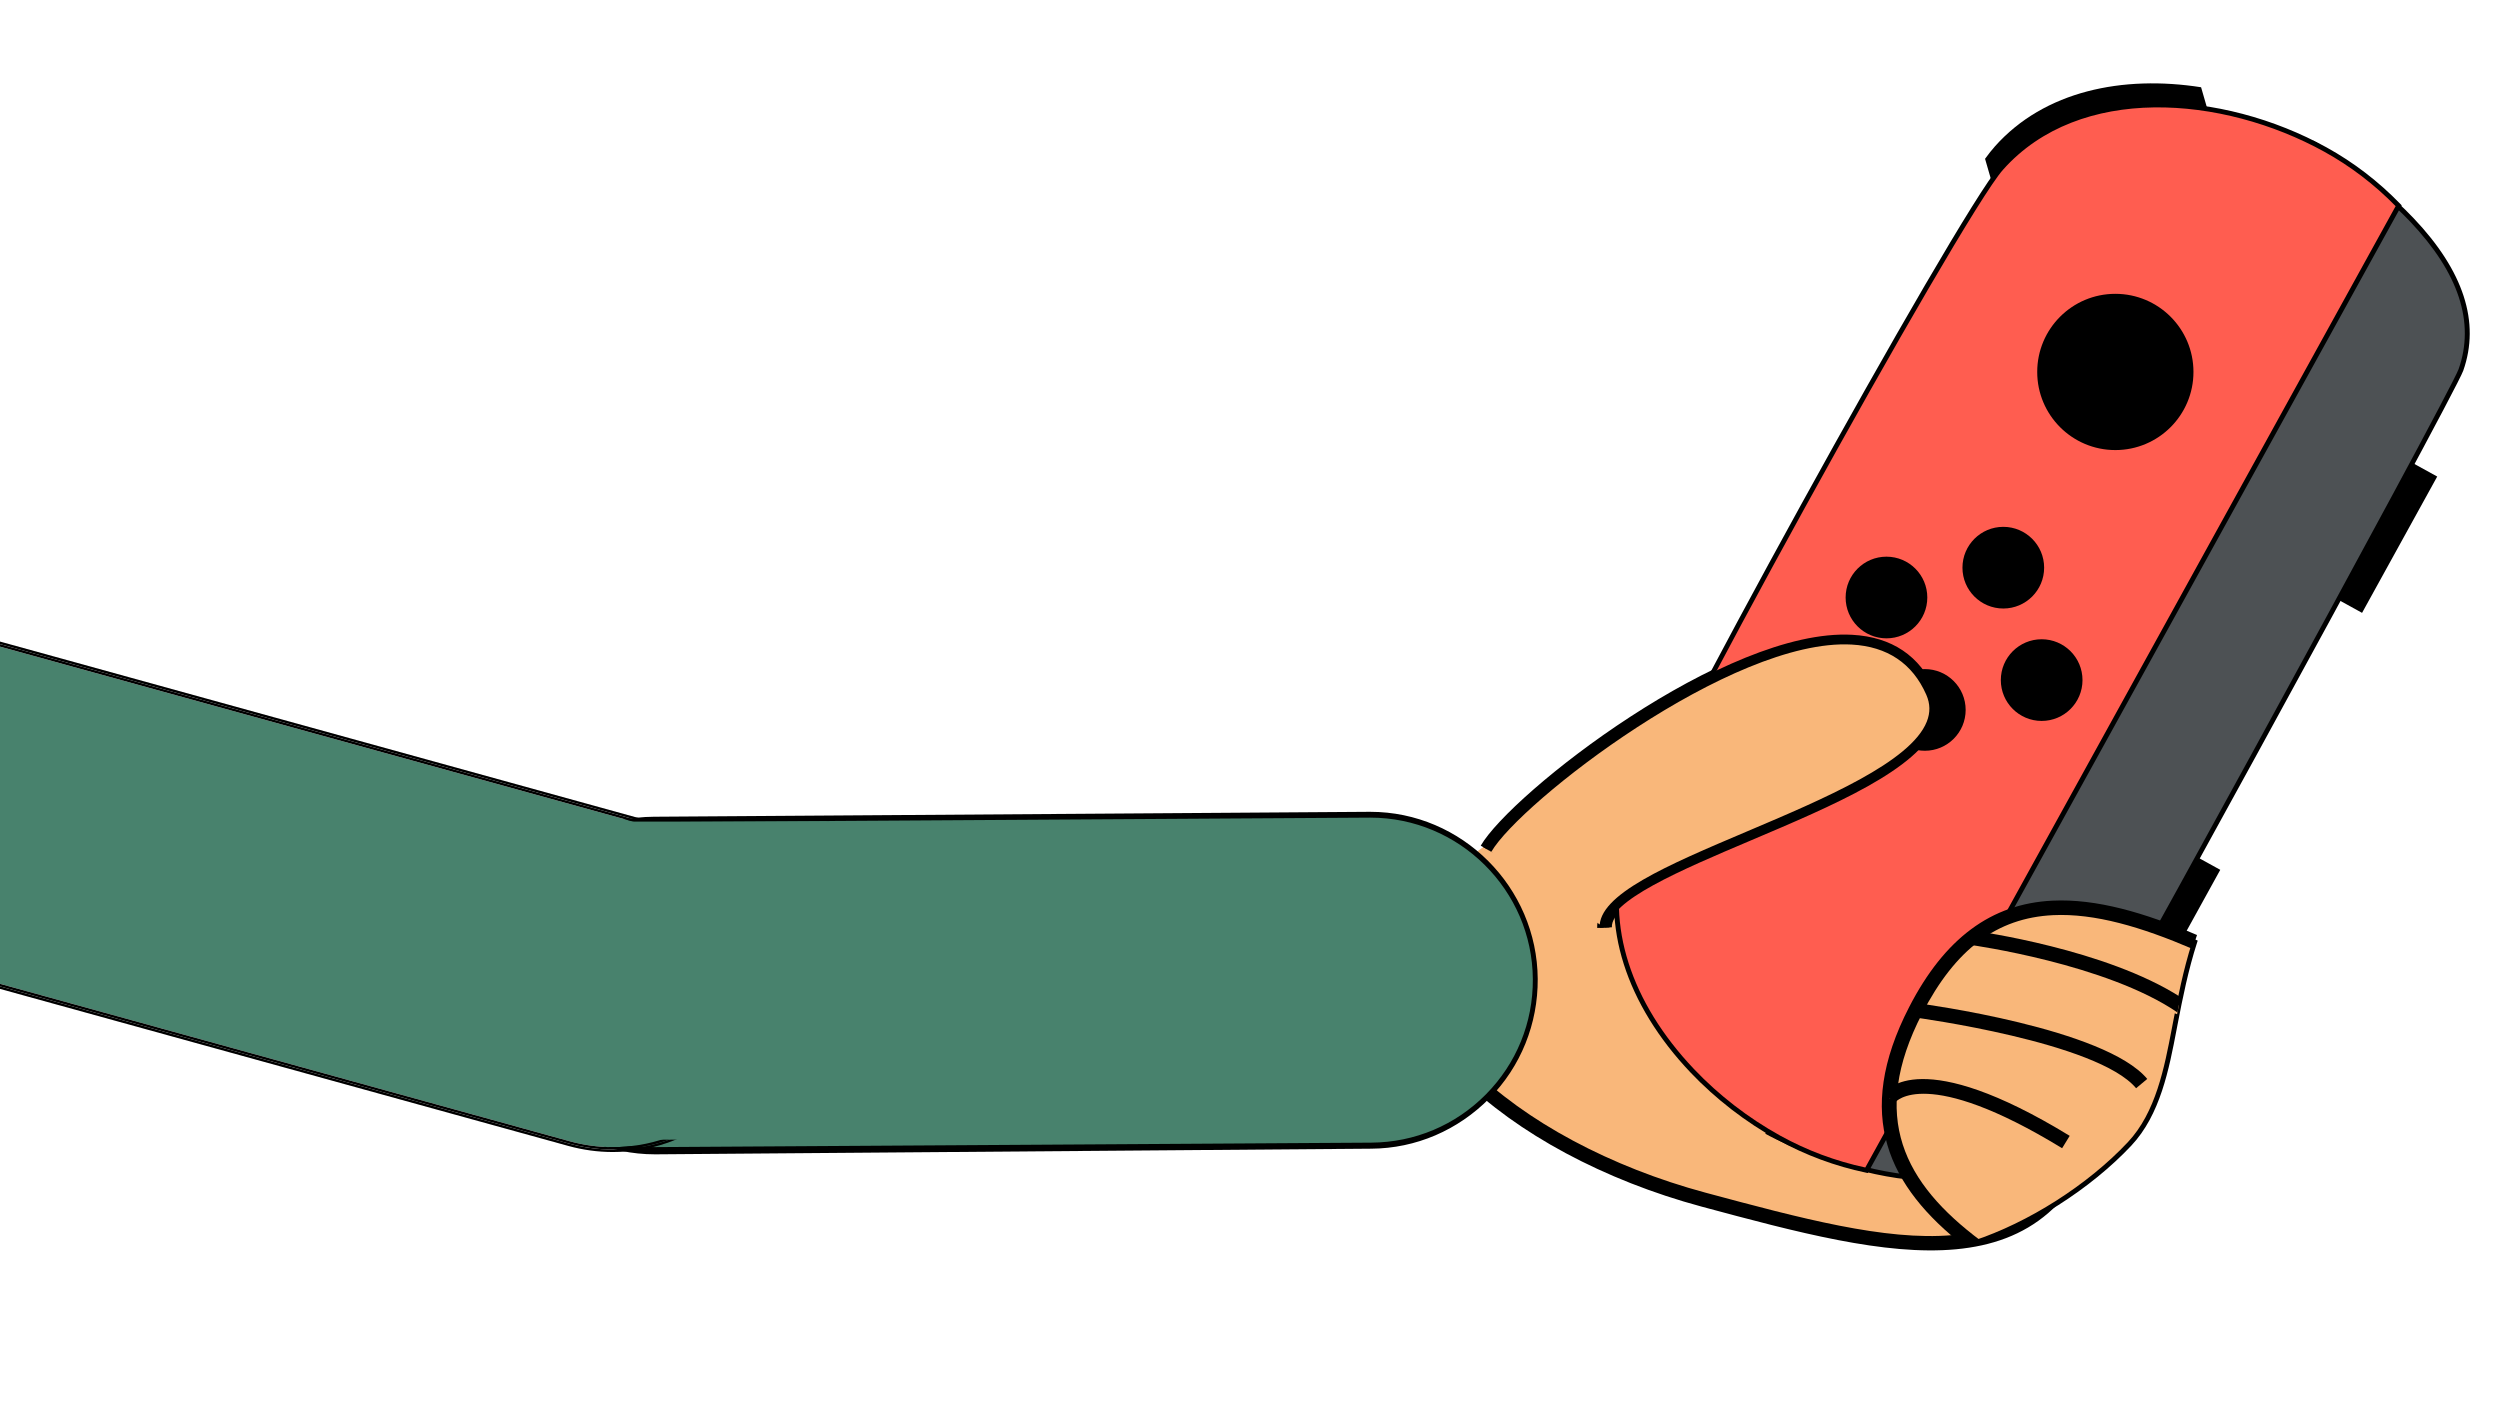 <?xml version="1.0" encoding="utf-8"?>
<!-- Generator: Adobe Illustrator 16.0.0, SVG Export Plug-In . SVG Version: 6.00 Build 0)  -->
<!DOCTYPE svg PUBLIC "-//W3C//DTD SVG 1.1//EN" "http://www.w3.org/Graphics/SVG/1.1/DTD/svg11.dtd">
<svg version="1.1" id="Ebene_1" xmlns="http://www.w3.org/2000/svg" xmlns:xlink="http://www.w3.org/1999/xlink" x="0px" y="0px"
	 width="510.904px" height="286.486px" viewBox="0 0 510.904 286.486" enable-background="new 0 0 510.904 286.486"
	 xml:space="preserve">
<g>
	<g>
		<g>
			<g>
				<path fill="#F9B77A" d="M368.522,169.532c-8.41-2.261-16.68-3.596-24.554-4.163c0.854-2.287,1.651-4.69,2.324-7.214
					c1.355-5.043,2.15-9.926,2.428-14.348c-2.384,2.127-5.161,3.794-7.908,4.793c-0.922,0.335-1.857,0.609-2.799,0.857
					c-1.892,3.697-5.547,6.278-10.109,6.278c-0.783,0-1.563-0.093-2.325-0.26c-2.002,1.469-4.535,2.21-7.054,2.198
					c-12.545,17.828-28.127,20.289-30.918,30.658c-5.612,20.89,21.511,46.336,60.58,56.838
					c39.072,10.503,70.75,19.018,80.914-18.803C439.269,188.552,407.597,180.037,368.522,169.532z"/>
			</g>
		</g>
		<g>
			<g>
				<path d="M423.518,191.004c-11.212-11.235-31.324-16.645-54.606-22.896c-7.522-2.024-15.212-3.39-22.884-4.056
					c0.64-1.841,1.21-3.686,1.696-5.508c0.421-1.563,0.777-3.113,1.095-4.646c-1.109,0.839-2.292,1.602-3.546,2.276
					c-0.131,0.529-0.269,1.063-0.413,1.603c-0.63,2.333-1.394,4.714-2.281,7.077l-0.695,1.852l1.976,0.149
					c8.135,0.585,16.301,1.97,24.278,4.107c22.878,6.154,42.634,11.461,53.284,22.14c8.109,8.131,10.094,18.578,6.25,32.889
					c-9.78,36.386-40.375,28.163-79.102,17.754c-19.411-5.223-36.913-14.596-48.015-25.728c-9.854-9.87-13.943-20.271-11.521-29.295
					c1.24-4.593,5.537-7.654,10.979-11.528c0.777-0.554,1.58-1.127,2.396-1.718c-1.613,0.306-3.265,0.423-4.945,0.296
					c-0.163-0.014-0.313-0.043-0.476-0.06c-5.297,3.801-9.412,7.043-10.808,12.24c-2.71,10.084,1.647,21.502,12.276,32.157
					c11.464,11.489,29.447,21.142,49.349,26.494c38.728,10.414,72.182,19.41,82.73-19.851
					C434.627,211.541,432.329,199.844,423.518,191.004z"/>
			</g>
		</g>
	</g>
	<g>
		<g>
			<g>
				<path fill="#F9B77A" d="M430.574,207.688c0,0-28.402-19.568-46.746-18.769"/>
			</g>
		</g>
		<g>
			<g>
				<path d="M383.894,190.398c17.638-0.772,45.558,18.317,45.835,18.506l1.682-2.438c-1.181-0.808-29.024-19.837-47.645-19.032
					L383.894,190.398z"/>
			</g>
		</g>
	</g>
	<g>
		<g>
			<g>
				<path fill="#F9B77A" d="M429.102,226.374c0,0-31.354-21.793-44.24-20.006"/>
			</g>
		</g>
		<g>
			<g>
				<path d="M385.063,207.837c12.176-1.686,42.885,19.538,43.195,19.751l1.688-2.436c-1.299-0.9-31.979-22.093-45.291-20.25
					L385.063,207.837z"/>
			</g>
		</g>
	</g>
	<g>
		<g>
			<g>
				<path fill="#F9B77A" d="M421.009,243.283c0,0,1.745-11.035-32.737-17.657"/>
			</g>
		</g>
		<g>
			<g>
				<path d="M387.994,227.083c32.088,6.161,31.552,15.912,31.541,16.015l2.937,0.415c0.195-1.272,0.95-12.65-33.92-19.346
					L387.994,227.083z"/>
			</g>
		</g>
	</g>
</g>
<g>
	<g>
		<g>
			<path fill="#48826D" d="M134.047,234.924l146.181-0.912c18.631-0.114,33.64-15.285,33.523-33.92
				c-0.116-18.629-15.313-33.614-33.944-33.499l-146.18,0.912c-18.631,0.116-33.639,15.289-33.521,33.919
				C100.221,220.057,115.416,235.04,134.047,234.924z"/>
		</g>
		<g>
			<path d="M99.604,201.618c-0.117-18.861,15.144-34.59,34.02-34.708l146.18-1.007h0.218c18.758,0,34.112,15.405,34.229,34.151
				c0.058,9.144-3.449,17.913-9.876,24.412c-6.424,6.498-14.999,10.228-24.145,10.283l-146.181,1.152h-0.218
				C115.075,235.903,99.722,220.364,99.604,201.618z M133.63,168.005c-18.323,0.114-33.14,15.104-33.024,33.416
				c0.112,18.198,15.02,33.004,33.228,33.004l146.393-0.913c8.879-0.056,17.203-3.56,23.438-9.866
				c6.237-6.311,9.644-14.673,9.588-23.55c-0.113-18.197-15.021-33.004-33.229-33.004L133.63,168.005z"/>
		</g>
	</g>
</g>
<g>
	<g>
		<path fill="#48826D" d="M134.082,169.197c8.559,2.363,15.665,7.914,20.046,15.628c4.381,7.717,5.482,16.678,3.118,25.232
			c-3.963,14.35-17.125,24.372-31.998,24.372c-2.985,0-5.941-0.407-8.851-1.212L-1.096,200.753v-68.906L134.082,169.197z"/>
	</g>
	<g>
		<path d="M116.263,233.701c17.959,4.962,36.514-5.55,41.475-23.511c4.962-17.957-5.556-36.517-23.514-41.477l-135.32-37.387v-0.52
			l135.443,37.425c8.814,2.436,16.138,8.151,20.648,16.1c4.513,7.948,5.648,17.181,3.214,25.991
			c-4.083,14.782-17.641,25.106-32.963,25.106c-3.076,0-6.122-0.42-9.116-1.246L-1.096,201.791v-0.52L116.263,233.701z"/>
	</g>
	<g>
		<path d="M157.72,210.19c-4.962,17.961-23.498,28.473-41.457,23.511l-117.358-32.43v-0.52l117.491,32.466
			c2.908,0.805,5.879,1.212,8.865,1.212c14.873,0,28.021-10.022,31.984-24.372c2.364-8.556,1.25-17.517-3.131-25.232
			c-4.381-7.714-11.474-13.265-20.031-15.628l-135.18-37.352v-0.52l135.311,37.388C152.173,173.675,162.682,192.233,157.72,210.19z"
			/>
	</g>
</g>
<g>
	<rect x="121.904" y="167.903" fill="#48826D" width="47" height="65"/>
</g>
<g>
	<path d="M326.406,189.642c-0.341-7.146,13.242-12.905,30.438-20.197c15.592-6.611,33.263-14.104,36.456-22.155
		c0.686-1.729,0.651-3.4-0.103-5.114c-2.771-6.3-7.62-9.555-14.82-9.951c-24.39-1.354-67.379,32.086-73.176,42.1l-2.596-1.504
		c6.184-10.683,50.012-45.032,75.936-43.591c8.322,0.459,14.178,4.408,17.402,11.737c1.078,2.452,1.127,4.951,0.146,7.431
		c-3.656,9.217-21.153,16.636-38.073,23.812c-13.525,5.734-28.854,12.234-28.613,17.292L326.406,189.642z"/>
</g>
<g>
	<g>
		<g>
			
				<rect x="477.57" y="92.149" transform="matrix(0.876 0.483 -0.483 0.876 112.444 -220.499)" width="13.454" height="31.8"/>
		</g>
	</g>
	<g>
		<g>
			
				<rect x="433.259" y="172.474" transform="matrix(0.876 0.483 -0.483 0.876 145.719 -189.091)" width="13.455" height="31.8"/>
		</g>
	</g>
	<g>
		<g>
			<g>
				<path fill="#4D5154" d="M472.915,29.426c0,0,38.761,21.384,30.001,46.181c-1.841,5.21-82.036,151.795-85.176,155.656
					c-17.537,21.563-56.303,0.226-56.303,0.226L472.915,29.426z"/>
			</g>
		</g>
		<g>
			<g>
				<path d="M360.758,231.684l111.96-202.938l0.438,0.242c0.113,0.061,11.201,6.232,20.113,15.623
					c10.215,10.763,13.621,21.248,10.117,31.163c-1.786,5.054-82.263,152.122-85.258,155.803c-17.6,21.637-56.542,0.564-56.934,0.35
					L360.758,231.684z M473.108,30.112l-110.986,201.17c4.334,2.252,39.157,19.429,55.229-0.336
					c2.99-3.674,83.312-150.462,85.093-155.507c3.367-9.532,0.036-19.672-9.897-30.141
					C484.734,37.069,475.232,31.343,473.108,30.112z"/>
			</g>
		</g>
	</g>
	<g>
		<g>
			<path d="M407.27,37.993l-1.601-5.541c0.703-0.965,1.379-1.818,2.011-2.531c10.107-11.361,26.174-14.589,42.138-12.09l2.099,7.262
				L407.27,37.993z"/>
		</g>
	</g>
	<g>
		<g>
			<g>
				<path fill="#FF5D50" d="M408.965,34.36c15.391-17.305,44.602-15.746,66.23-3.812c5.656,3.12,10.643,7,15,11.5l-51.532,93.403
					l-5.684,10.304l-51.531,93.405c-6.129-1.286-12.19-3.5-17.85-6.621c-21.628-11.933-38.286-35.682-31.857-57.929
					C335.451,161.778,400.088,44.338,408.965,34.36z"/>
			</g>
		</g>
		<g>
			<g>
				<path d="M345.462,219.163c-13.209-13.918-18.385-30.207-14.199-44.69c3.639-12.593,68.683-130.725,77.329-140.445
					c15.979-17.967,45.724-15.572,66.846-3.918c5.545,3.058,10.632,6.958,15.119,11.59l0.257,0.265l-109.104,197.76l-0.363-0.075
					c-6.31-1.325-12.361-3.569-17.986-6.674C356.784,229.347,350.596,224.571,345.462,219.163z M489.578,42.13
					c-4.354-4.445-9.272-8.193-14.624-11.146c-20.773-11.46-49.982-13.868-65.614,3.706c-8.624,9.694-73.487,127.501-77.117,140.059
					c-4.084,14.133,1.006,30.072,13.965,43.726c5.063,5.334,11.169,10.046,17.654,13.625c5.432,2.996,11.266,5.182,17.349,6.493
					L489.578,42.13z"/>
			</g>
		</g>
	</g>
	<g>
		<g>
			<circle cx="409.397" cy="116.012" r="8.346"/>
		</g>
	</g>
	<g>
		<g>
			<circle cx="385.521" cy="122.108" r="8.346"/>
		</g>
	</g>
	<g>
		<g>
			<circle cx="417.237" cy="138.985" r="8.346"/>
		</g>
	</g>
	<g>
		<g>
			<circle cx="393.359" cy="145.081" r="8.346"/>
		</g>
	</g>
	<g>
		<g>
			<circle cx="432.294" cy="76.012" r="15.965"/>
		</g>
	</g>
</g>
<g>
	<g>
		<g>
			<g>
				<path fill="#F9B77A" d="M444.544,209.154c-1.606,8.368-3.261,18.146-9.342,24.617c-8.087,8.605-20.372,16.567-32.095,20.374
					c-15.67-11.965-22.799-25.978-11.617-47.685c13.373-25.966,32.992-24.211,57.024-13.956
					C446.781,197.903,445.634,203.478,444.544,209.154z"/>
			</g>
			<g>
				<path d="M402.805,254.543c-18.189-13.888-21.815-28.787-11.759-48.31c7.355-14.286,17.224-21.229,30.161-21.229
					c7.505,0,16.243,2.237,27.504,7.042l0.419,0.18l-0.141,0.435c-1.77,5.51-2.924,11.217-3.955,16.59l-0.204,1.063
					c-1.564,8.201-3.341,17.497-9.265,23.803c-8.354,8.893-20.733,16.75-32.305,20.507l-0.249,0.081L402.805,254.543z
					 M421.208,186.004c-12.701,0-22.005,6.573-29.272,20.688c-9.753,18.935-6.28,33.407,11.269,46.897
					c11.349-3.738,23.447-11.445,31.636-20.159c5.725-6.094,7.471-15.237,9.012-23.306l0.203-1.063
					c1.01-5.263,2.139-10.846,3.848-16.271C436.971,188.161,428.48,186.004,421.208,186.004z"/>
			</g>
		</g>
		<g>
			<g>
				<path d="M448.076,193.919c-10.475-4.488-19.994-7.309-28.514-6.896c-11.471,0.556-19.969,6.949-26.756,20.12
					c-10.871,21.105-3.707,34.673,11.998,46.416c-1.132,0.402-2.261,0.773-3.381,1.101c-15.491-12.166-22.676-26.705-11.252-48.879
					c7.212-14.005,16.782-21.111,29.25-21.721c8.983-0.435,18.823,2.44,29.563,7.021
					C448.662,192.022,448.362,192.969,448.076,193.919z"/>
			</g>
		</g>
	</g>
	<g>
		<g>
			<g>
				<path fill="#F9B77A" d="M444.91,207.267l-41.936-15.614c0,0,27.201,3.7,42.319,13.688
					C445.164,205.98,445.035,206.623,444.91,207.267z"/>
			</g>
		</g>
		<g>
			<g>
				<path d="M444.982,206.9c-14.517-9.917-41.902-13.736-42.201-13.779l0.396-2.935c1.244,0.174,27.188,3.799,42.438,13.582
					C445.398,204.809,445.189,205.853,444.982,206.9z"/>
			</g>
		</g>
	</g>
	<g>
		<g>
			<g>
				<path fill="#F9B77A" d="M391.488,206.465c0,0,37.857,4.98,46.188,14.976"/>
			</g>
		</g>
		<g>
			<g>
				<path d="M436.537,222.391c-7.871-9.44-44.868-14.408-45.241-14.46l0.391-2.938c1.567,0.208,38.521,5.179,47.129,15.501
					L436.537,222.391z"/>
			</g>
		</g>
	</g>
	<g>
		<g>
			<g>
				<path fill="#F9B77A" d="M386.096,224.419c0,0,6.135-9.336,36.098,8.972"/>
			</g>
		</g>
		<g>
			<g>
				<path d="M421.417,234.653c-27.881-17.037-34.046-9.463-34.105-9.381l-2.451-1.669c0.711-1.073,7.812-9.996,38.108,8.519
					L421.417,234.653z"/>
			</g>
		</g>
	</g>
</g>
<g>
	<path fill="#F9B77A" d="M303.904,173.57c7.333-12.667,76-65.334,90.667-32c8.877,20.174-67.334,34-66.667,48"/>
	<path d="M326.905,189.618c-0.323-6.798,13.791-12.783,30.134-19.713c15.682-6.649,33.455-14.187,36.726-22.432
		c0.737-1.859,0.702-3.658-0.108-5.5c-2.815-6.398-7.947-9.847-15.252-10.25c-24.501-1.349-67.804,32.275-73.635,42.348l-1.73-1.002
		c6.148-10.622,49.694-44.769,75.476-43.343c8.118,0.448,13.829,4.297,16.972,11.441c1.023,2.325,1.069,4.694,0.138,7.043
		c-3.579,9.022-20.978,16.4-37.804,23.535c-14.344,6.082-29.175,12.371-28.917,17.776L326.905,189.618z"/>
</g>
</svg>
